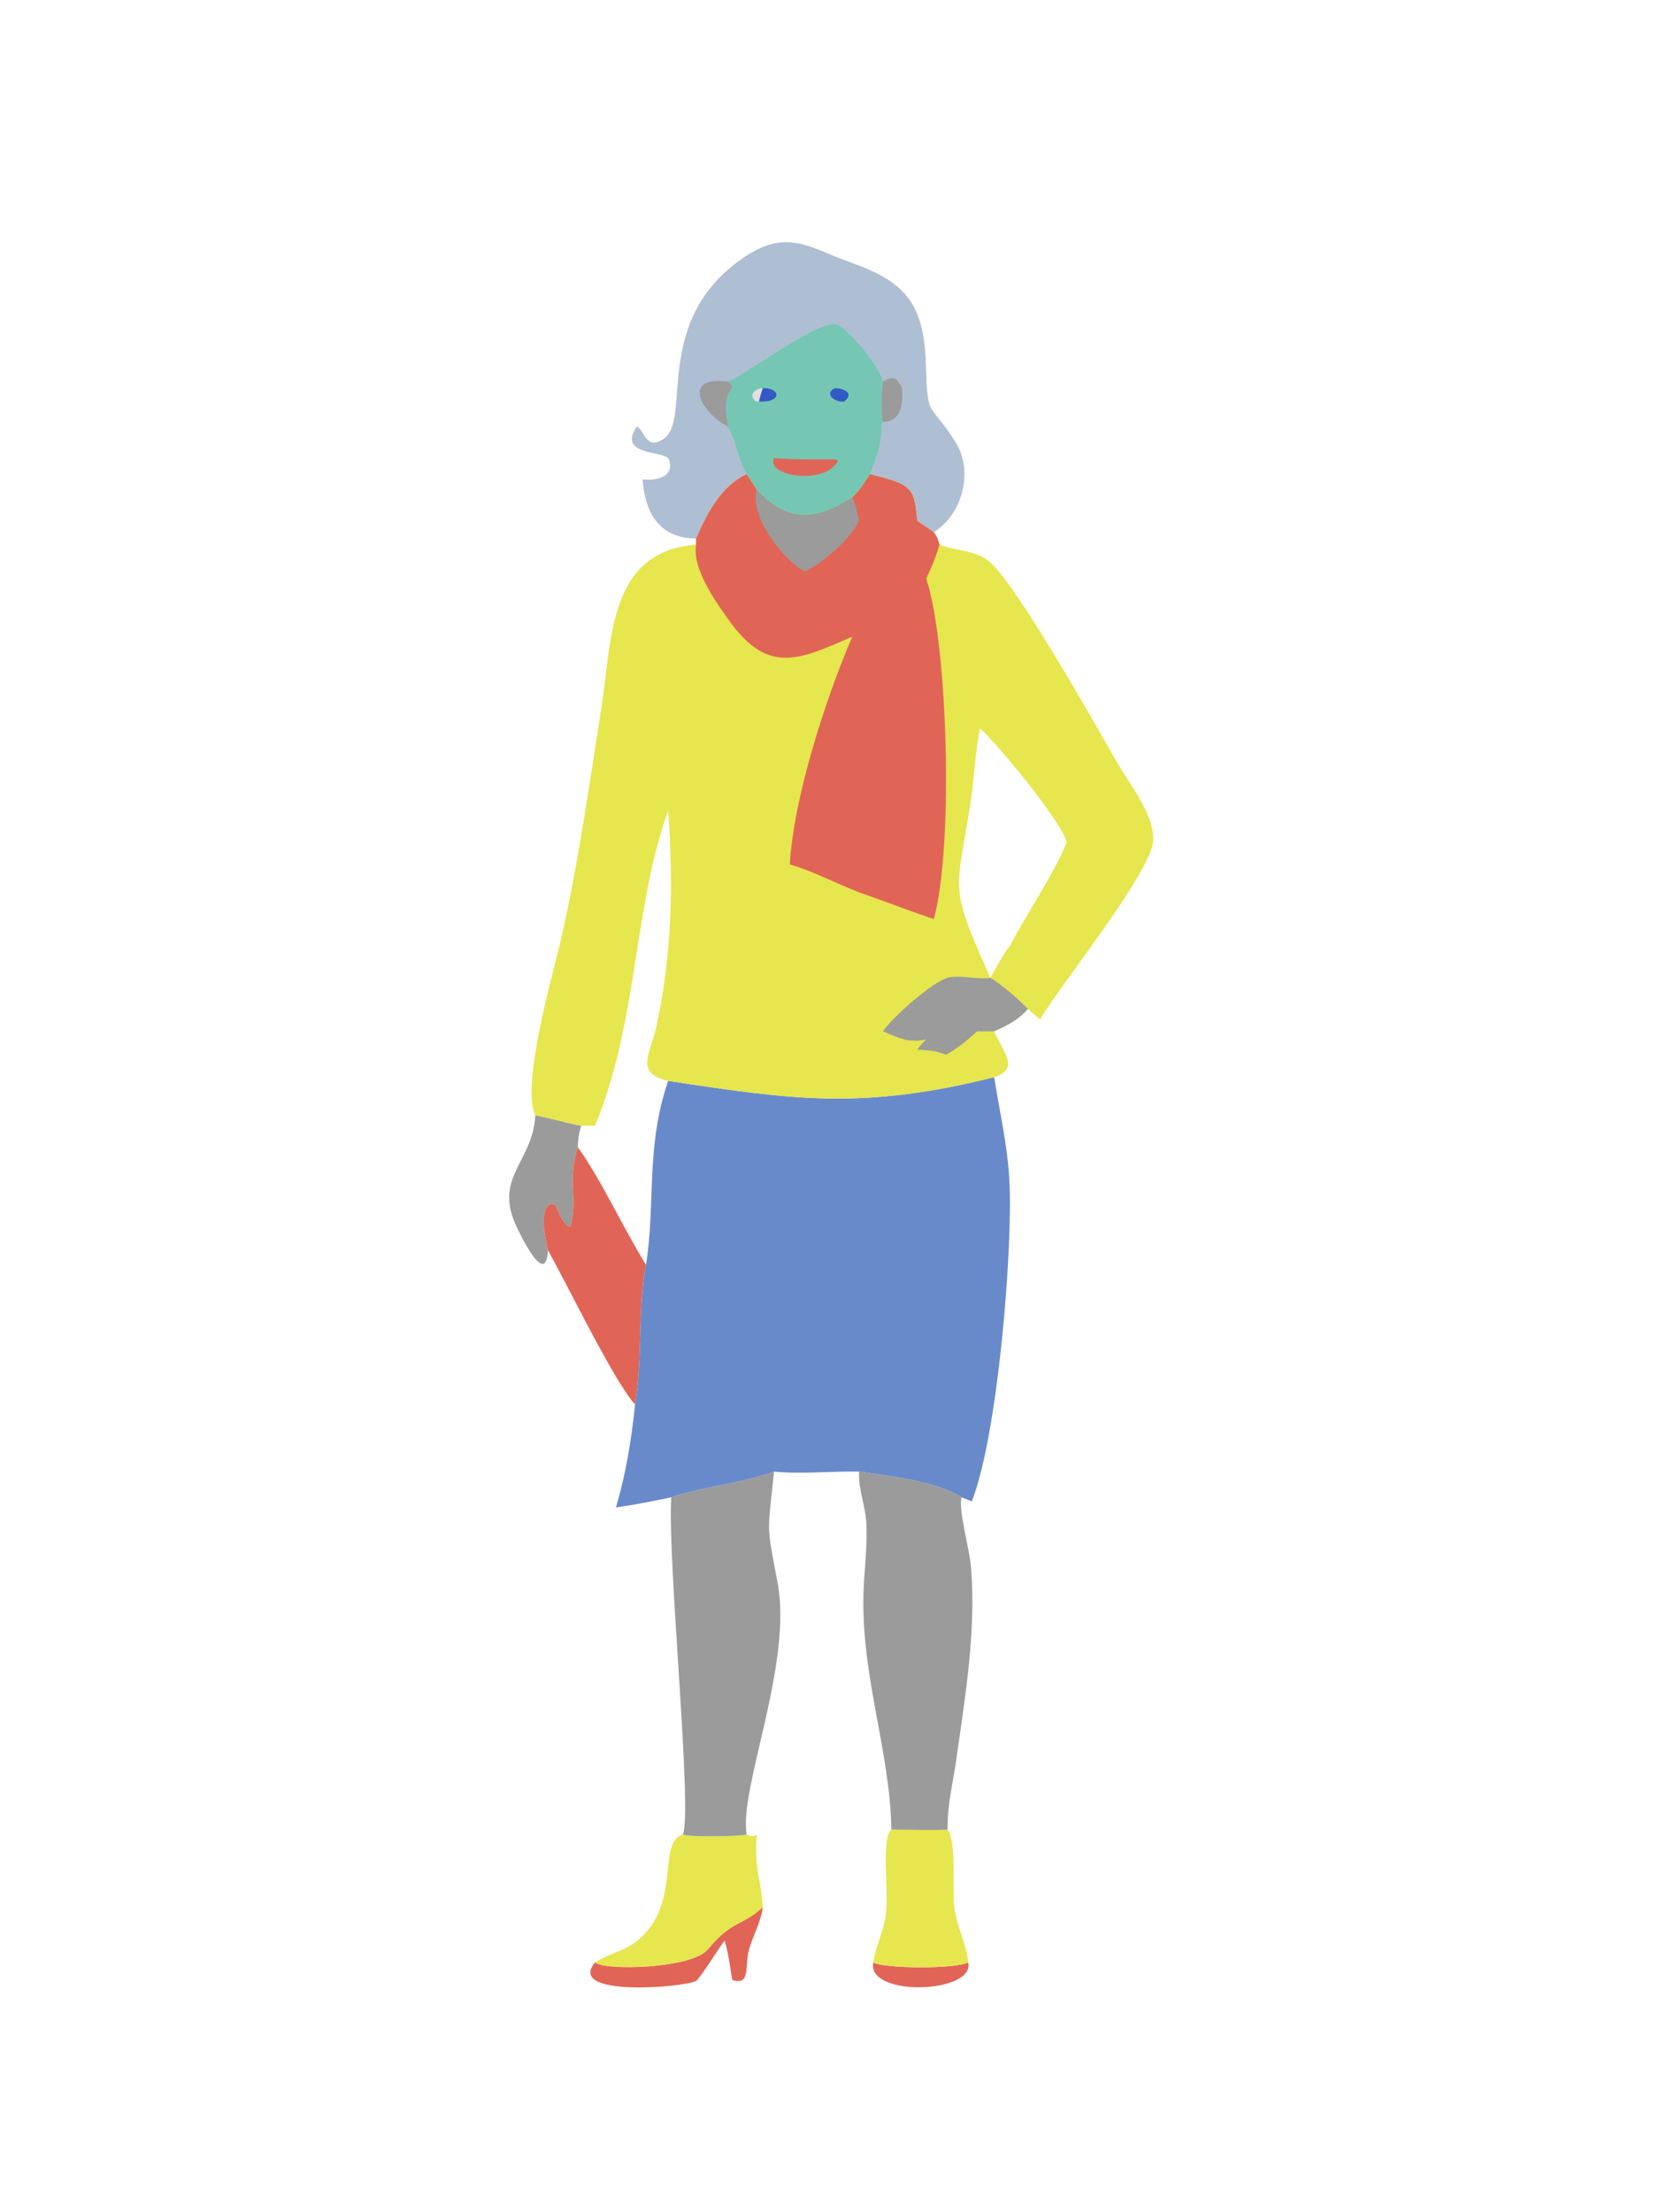 <svg version="1.1" xmlns="http://www.w3.org/2000/svg" style="display: block;" viewBox="0 0 1538 2048" width="512" height="682">
<path transform="translate(0,0)" fill="rgb(225,101,86)" d="M 809.111 1817.09 C 817.369 1822.86 885.572 1823.52 897.055 1817.09 C 903.66 1846.1 802.7 1849.56 809.111 1817.09 z"/>
<path transform="translate(0,0)" fill="rgb(225,101,86)" d="M 551.379 1817.09 C 558.662 1824.71 640.841 1823.5 656.08 1804.77 C 677.777 1778.1 689.121 1782.8 706.724 1765.8 C 705.319 1779.11 697.746 1792.13 694.035 1805.01 C 689.583 1820.47 695.903 1839.08 678.48 1833.38 C 676.157 1820.89 675.217 1809.41 671.315 1796.92 C 666.905 1802.6 648.136 1832.63 644.904 1834.23 C 635.304 1840.15 523.689 1849.89 551.379 1817.09 z"/>
<path transform="translate(0,0)" fill="rgb(155,155,155)" d="M 496.003 1032.63 C 510.256 1035.11 524.181 1039.71 538.529 1042.28 C 536.441 1048.75 535.344 1055.41 535.436 1062.22 C 525.979 1090.57 534.384 1108.68 529.63 1130.49 L 528.938 1134.54 L 527.293 1135.61 C 522.502 1133.49 519.671 1126.65 517.345 1122.2 C 516.158 1118.91 515.829 1117.07 513.065 1114.67 C 497.233 1114.55 505.842 1148.24 507.627 1157.51 C 506.092 1193.73 481.117 1141.83 477.049 1132.29 C 458.681 1089.2 493.714 1075.17 496.003 1032.63 z"/>
<path transform="translate(0,0)" fill="rgb(230,230,78)" d="M 825.836 1694.02 C 826.159 1694.12 875.627 1695.05 878.022 1694.02 C 886.849 1707.12 881.717 1750.28 884.477 1768.43 C 886.98 1784.88 895.582 1800.73 897.055 1817.09 C 885.572 1823.52 817.369 1822.86 809.111 1817.09 C 811.211 1802.74 818.002 1789.56 820.467 1775.25 C 824.191 1753.63 815.764 1703.86 825.836 1694.02 z"/>
<path transform="translate(0,0)" fill="rgb(230,230,78)" d="M 632.668 1698.67 C 639.045 1701.35 686.497 1700.4 691.79 1698.67 C 694.473 1700 696.035 1700.33 699.014 1699.96 L 701.164 1698.67 C 698.601 1731.98 705 1738.44 706.724 1765.8 C 689.121 1782.8 677.777 1778.1 656.08 1804.77 C 640.841 1823.5 558.662 1824.71 551.379 1817.09 C 563.731 1809.11 579.085 1806.39 590.478 1797.08 C 632.217 1763 608.212 1705.91 632.668 1698.67 z"/>
<path transform="translate(0,0)" fill="rgb(225,101,86)" d="M 535.436 1062.22 C 557.348 1092.81 577.677 1137.53 598.51 1171.06 C 590.921 1209.59 595.438 1257.98 588.397 1300.5 C 568.448 1278.34 524.969 1187.94 507.627 1157.51 C 505.842 1148.24 497.233 1114.55 513.065 1114.67 C 515.829 1117.07 516.158 1118.91 517.345 1122.2 C 519.671 1126.65 522.502 1133.49 527.293 1135.61 L 528.938 1134.54 L 529.63 1130.49 C 534.384 1108.68 525.979 1090.57 535.436 1062.22 z"/>
<path transform="translate(0,0)" fill="rgb(155,155,155)" d="M 621.893 1386.38 C 653.045 1376.13 686.598 1373.67 717.17 1362.6 C 711.056 1421.4 709.933 1410.04 720.357 1465.07 C 734.745 1541.02 684.508 1655.68 691.79 1698.67 C 686.497 1700.4 639.045 1701.35 632.668 1698.67 C 641.803 1677.09 618.34 1446.99 621.893 1386.38 z"/>
<path transform="translate(0,0)" fill="rgb(155,155,155)" d="M 795.866 1362.6 C 821.758 1366.13 868.845 1371.64 890.892 1386.38 C 887.918 1399.05 898.138 1433.32 899.581 1450.43 C 904.63 1510.32 894.165 1571.56 885.789 1630.66 C 882.938 1650.78 877.225 1673.75 878.022 1694.02 C 875.627 1695.05 826.159 1694.12 825.836 1694.02 C 824.827 1620.03 796.016 1547.98 800.323 1467.83 C 801.337 1448.95 803.59 1429.75 802.704 1410.86 C 801.923 1394.2 795.223 1379.72 795.866 1362.6 z"/>
<path transform="translate(0,0)" fill="rgb(174,191,211)" d="M 595.355 443.537 C 607.564 445.272 625.245 441.429 619.912 425.529 C 616.811 416.28 570.972 422.881 590.127 394.415 C 596.953 398.112 598.471 417.43 615.113 405.892 C 641.668 387.482 602.477 294.125 692.211 236.1 C 730.504 211.338 753.282 230.448 785.911 241.888 C 836.885 259.76 856.207 278.385 857.88 337.918 C 859.319 389.11 861.137 370.71 885.305 409.167 C 902.193 436.041 891.952 475.899 865.185 492.488 L 849.867 481.967 C 846.819 451.509 846.035 448.576 805.954 438.753 C 801.209 446.686 796.311 453.83 789.625 460.255 C 756.737 482.405 729.233 484.039 701.164 453.285 L 691.79 438.753 C 667.819 450.067 654.948 475.152 644.904 498.458 C 611.03 498.071 597.63 475.09 595.355 443.537 z"/>
<path transform="translate(0,0)" fill="rgb(155,155,155)" d="M 818.067 353.056 C 827.885 347.451 830.639 349.271 835.822 359.183 C 836.299 373.997 835.977 389.272 818.067 390.697 C 816.014 384.433 816.504 359.965 818.067 353.056 z"/>
<path transform="translate(0,0)" fill="rgb(155,155,155)" d="M 674.479 394.763 C 647.588 380.485 632.269 347.368 674.479 353.056 C 676.6 354.966 677.916 355.678 678.743 358.453 L 677.835 359.629 C 670.112 369.747 672.808 382.874 674.479 394.763 z"/>
<path transform="translate(0,0)" fill="rgb(117,199,179)" d="M 674.479 353.056 C 696.973 343.361 762.463 291.982 777.102 301.03 C 789.255 308.541 813.523 337.181 818.067 353.056 C 816.504 359.965 816.014 384.433 818.067 390.697 L 817.264 390.765 L 818.14 392.256 L 817.141 390.912 L 816.774 393.524 L 816.82 392.967 C 816.998 408.892 812.028 424.172 805.954 438.753 C 801.209 446.686 796.311 453.83 789.625 460.255 C 756.737 482.405 729.233 484.039 701.164 453.285 L 691.79 438.753 C 683.755 424.334 681.524 406.866 674.479 394.763 C 672.808 382.874 670.112 369.747 677.835 359.629 L 678.743 358.453 C 677.916 355.678 676.6 354.966 674.479 353.056 z"/>
<path transform="translate(0,0)" fill="rgb(226,223,227)" d="M 703.24 371.591 L 700.515 371.586 C 692.895 365.541 699.483 359.356 706.724 359.183 C 705.523 363.237 704 367.442 703.24 371.591 z"/>
<path transform="translate(0,0)" fill="rgb(51,89,198)" d="M 706.724 359.183 C 723.025 358.622 725.281 372.545 703.24 371.591 C 704 367.442 705.523 363.237 706.724 359.183 z"/>
<path transform="translate(0,0)" fill="rgb(51,89,198)" d="M 773.605 359.183 C 782.684 359.419 791.708 364.055 782.098 371.591 C 773.966 372.597 762.627 364.422 773.605 359.183 z"/>
<path transform="translate(0,0)" fill="rgb(225,101,86)" d="M 717.17 423.879 C 730.994 425.824 772.882 424.664 775.432 425.347 L 776.039 427.027 C 774.269 430.456 771.465 432.448 768.541 434.844 C 749.696 446.623 710.216 438.348 717.17 423.879 z"/>
<path transform="translate(0,0)" fill="rgb(105,138,202)" d="M 619.047 1000.72 C 735.389 1018.36 799.289 1027.7 921.133 997.289 C 926.161 1029.44 933.313 1059.49 935.158 1092.24 C 938.642 1154.11 924.766 1328.3 900.358 1390.16 L 890.892 1386.38 C 868.845 1371.64 821.758 1366.13 795.866 1362.6 C 770.196 1362.09 742.459 1365.09 717.17 1362.6 C 686.598 1373.67 653.045 1376.13 621.893 1386.38 C 605.002 1389.97 587.82 1393.39 570.709 1395.72 C 579.968 1364.3 585.008 1333.05 588.397 1300.5 C 595.438 1257.98 590.921 1209.59 598.51 1171.06 C 607.584 1114.92 598.001 1062.14 619.047 1000.72 z"/>
<path transform="translate(0,0)" fill="rgb(230,230,78)" d="M 805.954 438.753 C 846.035 448.576 846.819 451.509 849.867 481.967 L 865.185 492.488 C 868.038 496.344 869.313 499.465 870.43 504.122 L 871.564 504.538 C 885.957 509.707 902.957 509.307 915.5 518.868 C 940.065 537.593 1015.21 671.346 1035.53 706.716 C 1046.78 726.287 1075.36 761.717 1066.98 785.614 C 1053.7 823.462 987.739 905.171 963.576 943.641 C 959.767 940.544 955.808 937.55 952.411 933.994 C 943.244 944.614 933.67 949.043 921.133 954.763 C 929.226 974.046 945.522 989.614 921.133 997.289 C 799.289 1027.7 735.389 1018.36 619.047 1000.72 C 598.001 1062.14 607.584 1114.92 598.51 1171.06 C 577.677 1137.53 557.348 1092.81 535.436 1062.22 C 535.344 1055.41 536.441 1048.75 538.529 1042.28 C 524.181 1039.71 510.256 1035.11 496.003 1032.63 C 482.477 1004.89 512.245 902.193 519.617 870.117 C 536.045 798.638 545.962 726.575 557.343 654.13 C 567.089 592.097 563.558 510.295 644.904 504.122 L 644.904 498.458 C 654.948 475.152 667.819 450.067 691.79 438.753 L 701.164 453.285 C 729.233 484.039 756.737 482.405 789.625 460.255 C 796.311 453.83 801.209 446.686 805.954 438.753 z M 619.047 750.413 C 586.382 841.412 591.502 944.419 551.379 1042.28 L 538.529 1042.28 C 536.441 1048.75 535.344 1055.41 535.436 1062.22 C 557.348 1092.81 577.677 1137.53 598.51 1171.06 C 607.584 1114.92 598.001 1062.14 619.047 1000.72 C 587.582 993.216 602.487 975.885 607.836 951.787 C 622.656 885.02 624.051 818.286 619.047 750.413 z M 907.824 674.473 C 903.28 697.964 902.538 722.246 898.82 745.923 C 886.114 826.839 878.535 817.998 917.248 904.495 L 917.603 905.275 C 923.293 895.014 928.874 884.443 936.011 875.093 C 949.648 848.97 979.189 804.377 988.342 779.391 C 982.025 758.04 918.426 681.789 907.824 674.473 z"/>
<path transform="translate(0,0)" fill="rgb(155,155,155)" d="M 818.067 954.763 C 826.806 941.839 866.082 906.784 880.186 904.665 C 892.066 902.879 904.407 906.81 916.511 905.408 L 917.603 905.275 C 929.863 912.736 942.157 923.987 952.411 933.994 C 943.244 944.614 933.67 949.043 921.133 954.763 C 915.895 954.985 910.588 954.793 905.343 954.763 C 896.744 962.687 886.753 971.106 876.33 976.462 C 867.19 972.734 859.557 972.223 849.867 971.767 C 852.157 968.21 855.228 965.271 858.157 962.246 C 842.174 965.931 832.566 960.94 818.067 954.763 z"/>
<path transform="translate(0,0)" fill="rgb(225,101,86)" d="M 805.954 438.753 C 846.035 448.576 846.819 451.509 849.867 481.967 L 865.185 492.488 C 868.038 496.344 869.313 499.465 870.43 504.122 C 867.222 515.081 863.06 525.293 858.157 535.579 C 877.866 593.933 883.92 782.438 865.185 850.897 C 844.321 843.808 823.682 835.843 802.847 828.603 C 779.127 820.426 755.503 806.959 731.767 800.304 C 735.259 738.155 765.127 646.253 789.625 589.349 C 741.195 610.215 712.339 625.288 676.04 575.065 C 663.178 557.27 641.254 526.772 644.904 504.122 L 644.904 498.458 C 654.948 475.152 667.819 450.067 691.79 438.753 L 701.164 453.285 C 729.233 484.039 756.737 482.405 789.625 460.255 C 796.311 453.83 801.209 446.686 805.954 438.753 z"/>
<path transform="translate(0,0)" fill="rgb(155,155,155)" d="M 701.164 453.285 C 729.233 484.039 756.737 482.405 789.625 460.255 C 792.908 467.064 794.303 474.626 795.866 481.967 C 788.644 498.022 761.552 522.111 745.516 528.911 C 725.661 518.083 693.879 477.963 701.164 453.285 z"/>
</svg>